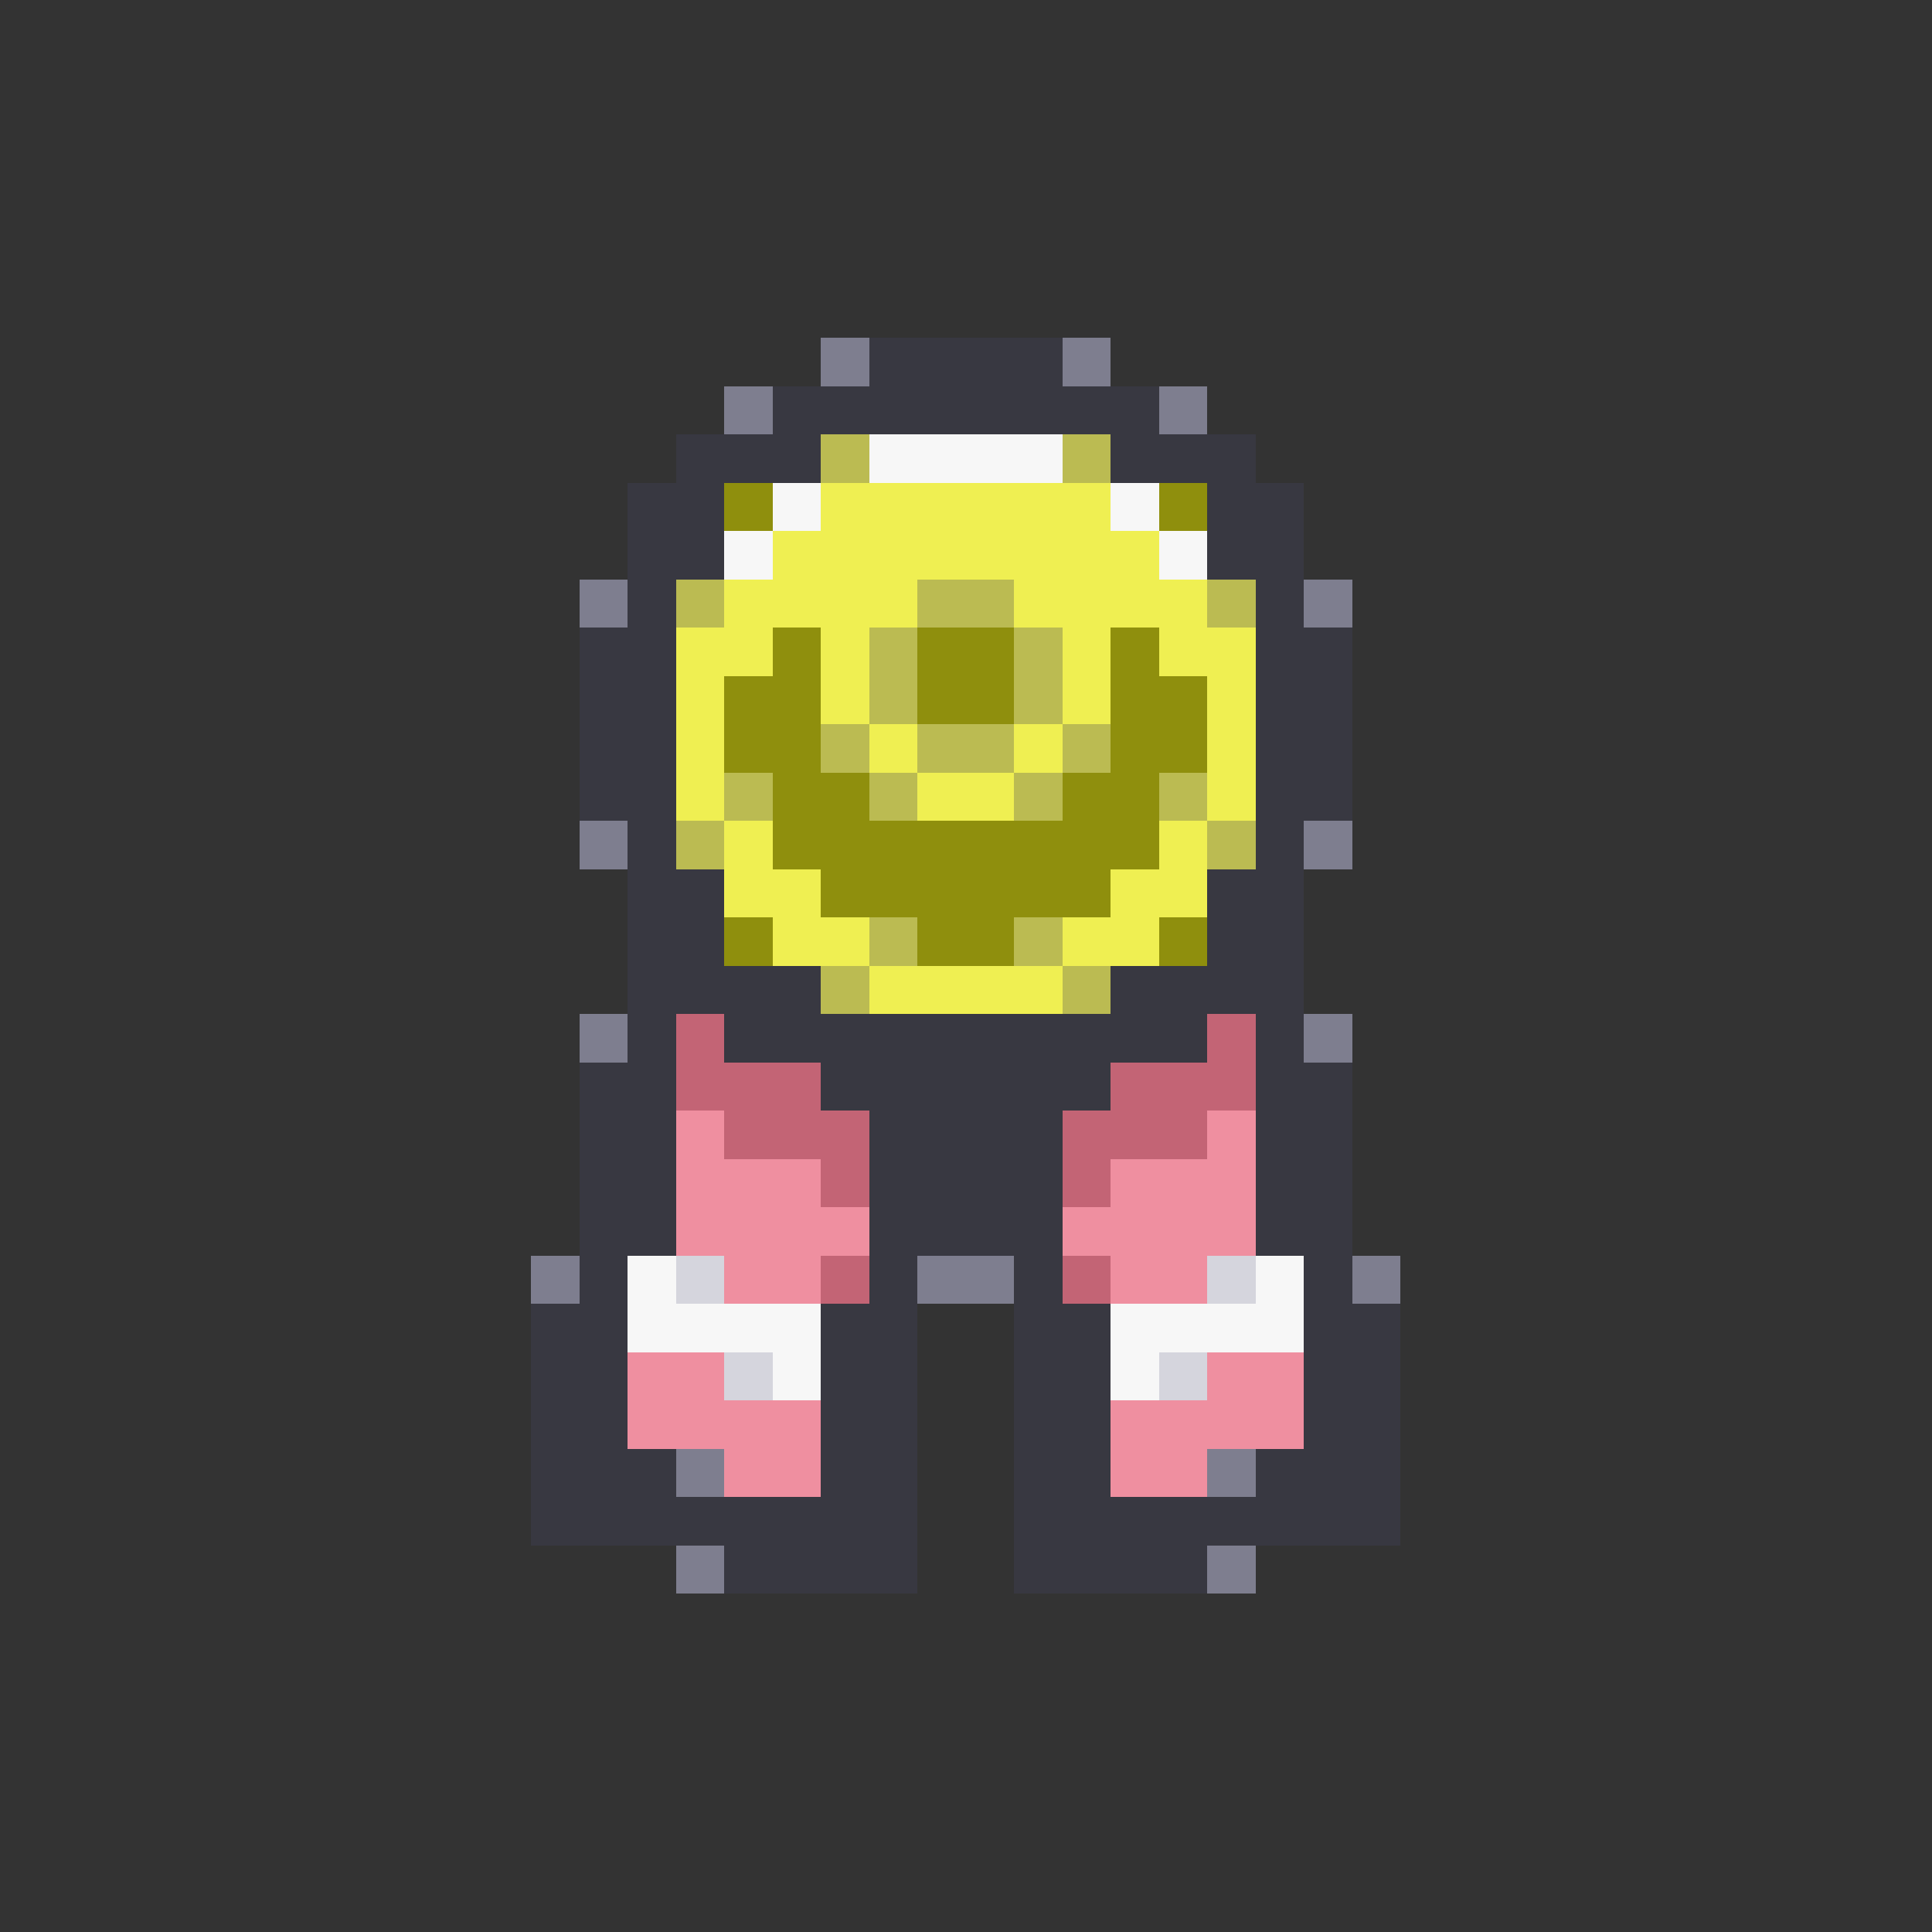 <svg xmlns="http://www.w3.org/2000/svg" viewBox="0 -0.5 40 40" shape-rendering="crispEdges">
<rect x="0" y="-0.5" width="40" height="40" fill="#333333" stroke="none"/>
<path stroke="#7e7e8f" d="M17 7h1M22 7h1M15 8h1M24 8h1M12 12h1M27 12h1M12 17h1M27 17h1M12 21h1M27 21h1M11 26h1M19 26h2M28 26h1M14 30h1M25 30h1M14 32h1M25 32h1" />
<path stroke="#383841" d="M18 7h4M16 8h8M14 9h3M23 9h3M13 10h2M25 10h2M13 11h2M25 11h2M13 12h1M26 12h1M12 13h2M26 13h2M12 14h2M26 14h2M12 15h2M26 15h2M12 16h2M26 16h2M13 17h1M26 17h1M13 18h2M25 18h2M13 19h2M25 19h2M13 20h4M23 20h4M13 21h1M15 21h10M26 21h1M12 22h2M17 22h6M26 22h2M12 23h2M18 23h4M26 23h2M12 24h2M18 24h4M26 24h2M12 25h2M18 25h4M26 25h2M12 26h1M18 26h1M21 26h1M27 26h1M11 27h2M17 27h2M21 27h2M27 27h2M11 28h2M17 28h2M21 28h2M27 28h2M11 29h2M17 29h2M21 29h2M27 29h2M11 30h3M17 30h2M21 30h2M26 30h3M11 31h8M21 31h8M15 32h4M21 32h4" />
<path stroke="#bbbb52" d="M17 9h1M22 9h1M14 12h1M19 12h2M25 12h1M18 13h1M21 13h1M18 14h1M21 14h1M17 15h1M19 15h2M22 15h1M15 16h1M18 16h1M21 16h1M24 16h1M14 17h1M25 17h1M18 19h1M21 19h1M17 20h1M22 20h1" />
<path stroke="#f7f7f7" d="M18 9h4M16 10h1M23 10h1M15 11h1M24 11h1M13 26h1M26 26h1M13 27h4M23 27h4M16 28h1M23 28h1" />
<path stroke="#8f8f0d" d="M15 10h1M24 10h1M16 13h1M19 13h2M23 13h1M15 14h2M19 14h2M23 14h2M15 15h2M23 15h2M16 16h2M22 16h2M16 17h8M17 18h6M15 19h1M19 19h2M24 19h1" />
<path stroke="#efef52" d="M17 10h6M16 11h8M15 12h4M21 12h4M14 13h2M17 13h1M22 13h1M24 13h2M14 14h1M17 14h1M22 14h1M25 14h1M14 15h1M18 15h1M21 15h1M25 15h1M14 16h1M19 16h2M25 16h1M15 17h1M24 17h1M15 18h2M23 18h2M16 19h2M22 19h2M18 20h4" />
<path stroke="#c36475" d="M14 21h1M25 21h1M14 22h3M23 22h3M15 23h3M22 23h3M17 24h1M22 24h1M17 26h1M22 26h1" />
<path stroke="#ef8fa0" d="M14 23h1M25 23h1M14 24h3M23 24h3M14 25h4M22 25h4M15 26h2M23 26h2M13 28h2M25 28h2M13 29h4M23 29h4M15 30h2M23 30h2" />
<path stroke="#d5d5dd" d="M14 26h1M25 26h1M15 28h1M24 28h1" />
</svg>